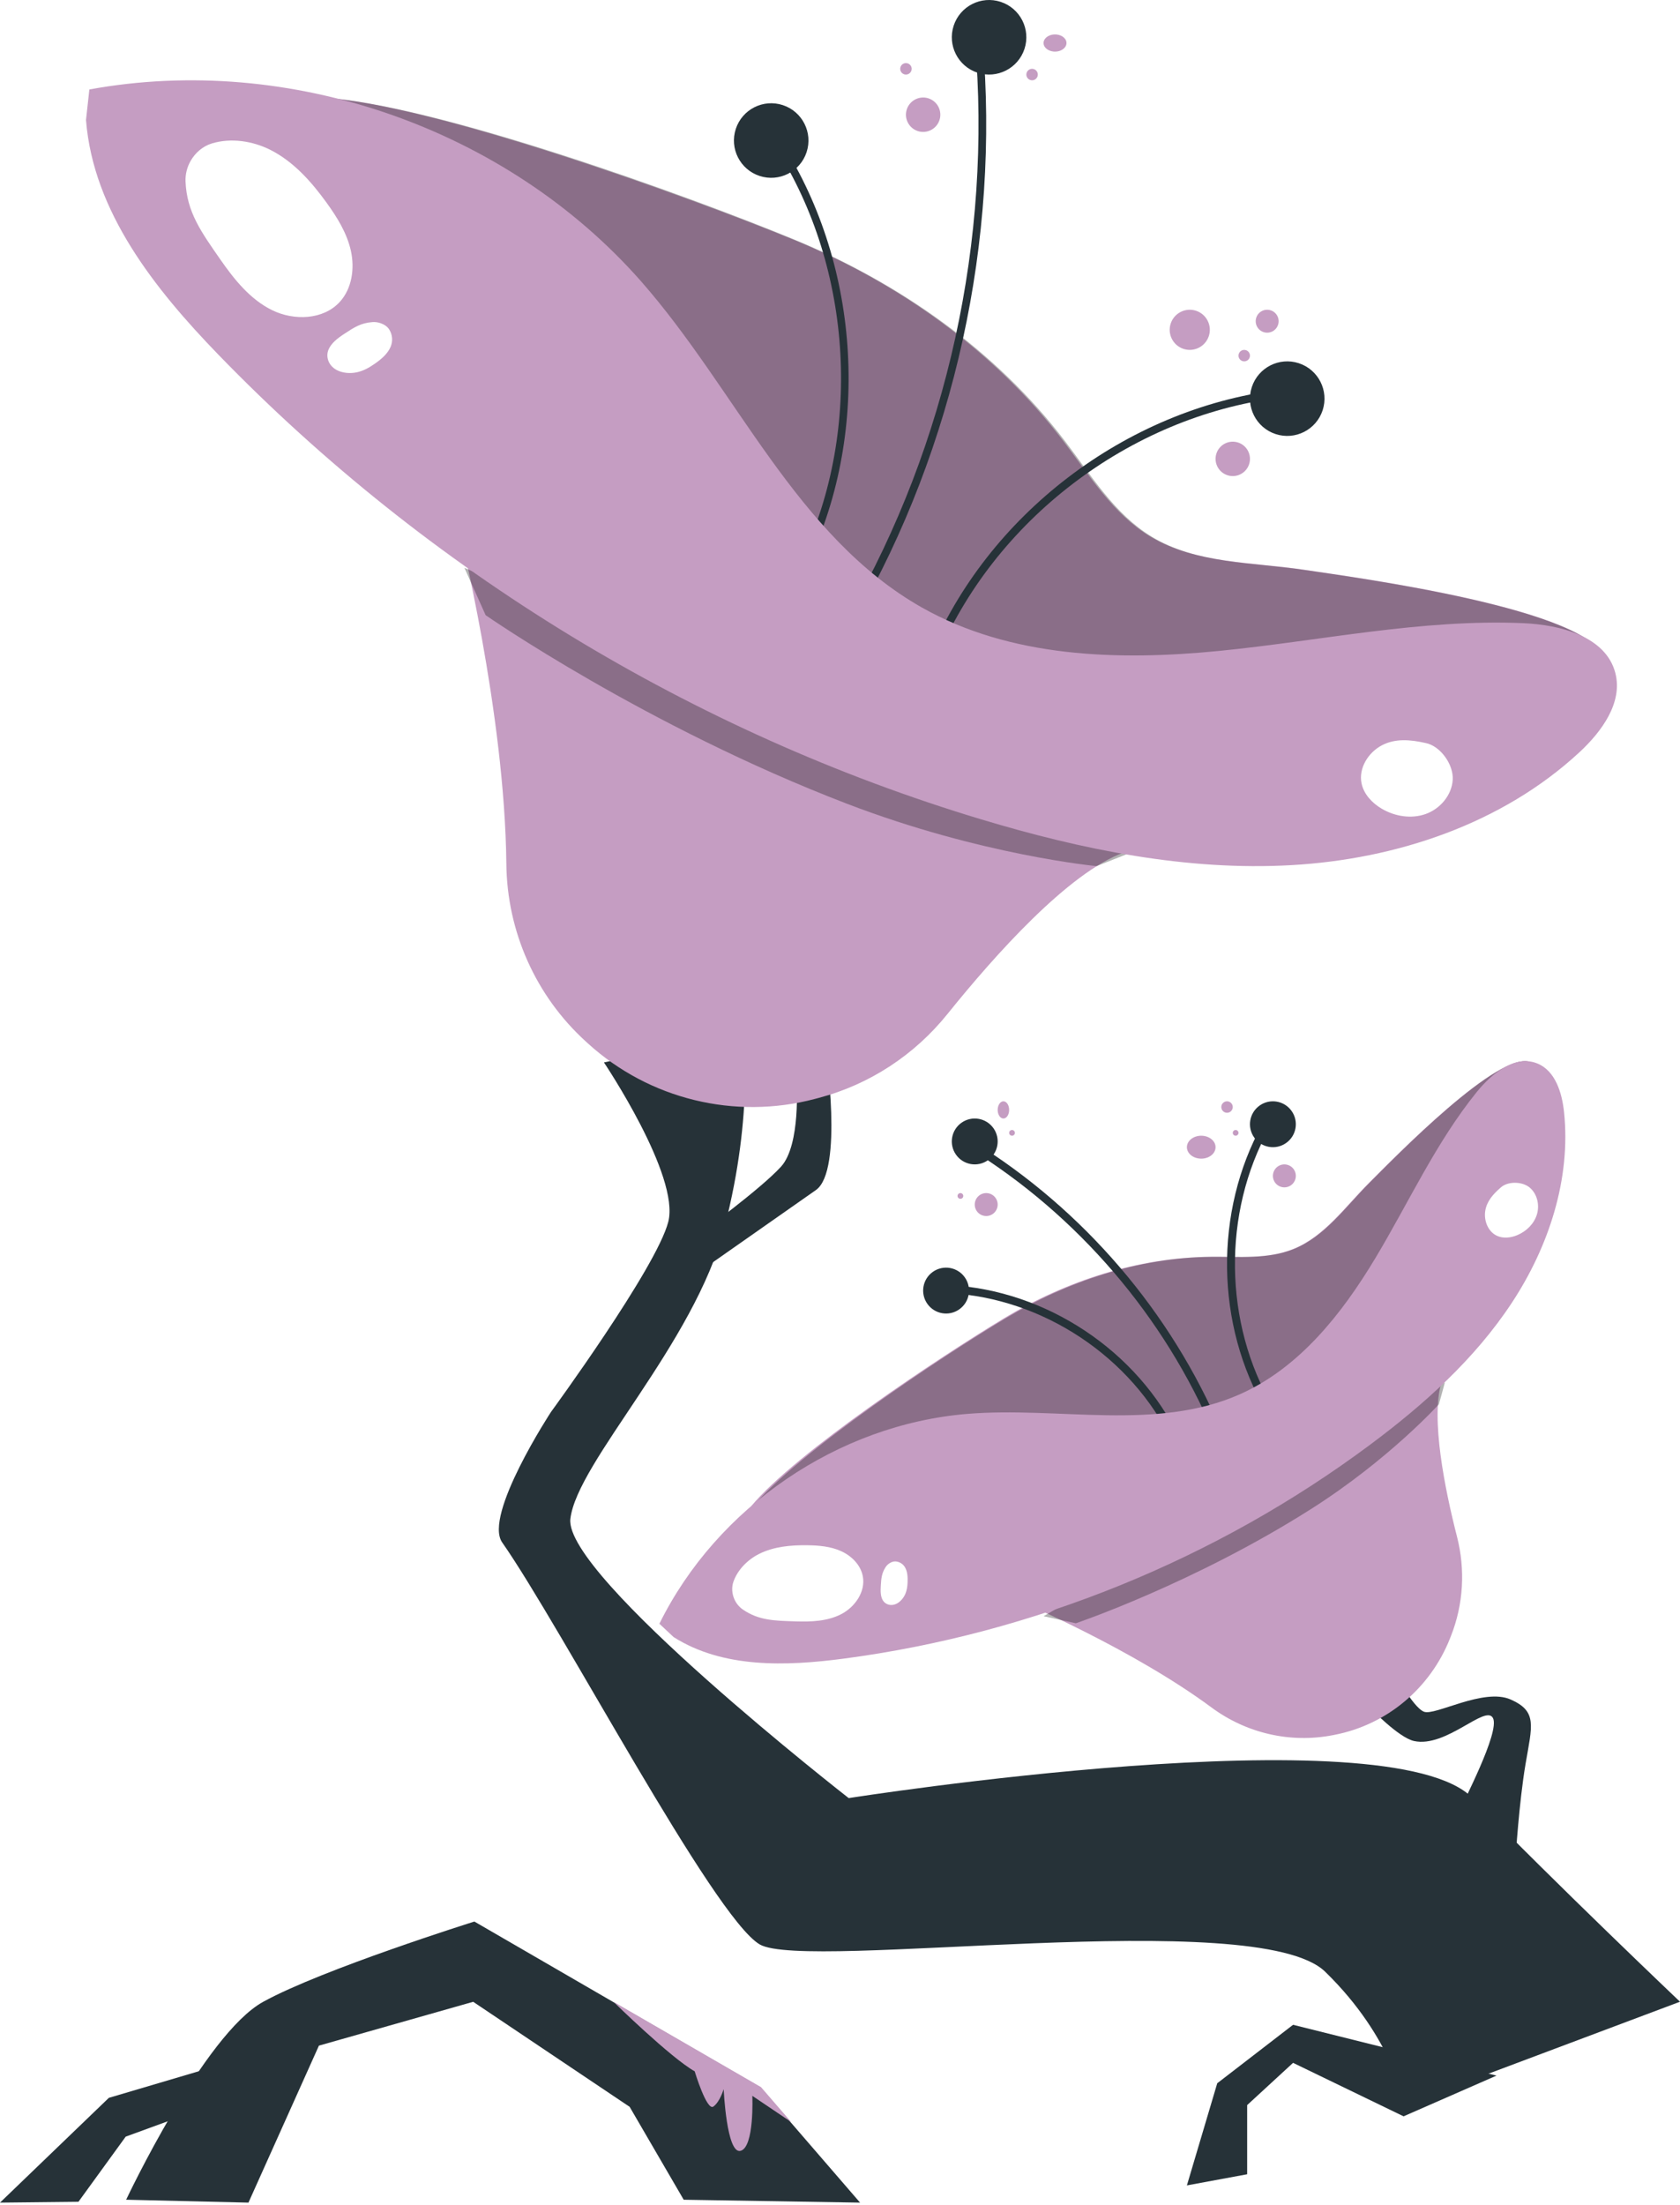 <svg width="346" height="454" viewBox="0 0 346 454" fill="none" xmlns="http://www.w3.org/2000/svg">
<path d="M300.951 372.204C300.951 371.637 309.01 356.561 307.475 353.694C305.94 350.827 297.84 359.899 291.204 358.424C288.038 357.719 282.232 351.644 282.232 351.644L286.748 343.638C286.748 343.638 290.969 351.517 293.273 352.402C295.576 353.287 305.553 347.424 311.119 349.881C316.684 352.34 315.532 355.251 314.189 363.16C312.846 371.068 312.135 382.607 312.135 382.607L300.951 372.204Z" fill="#263238"/>
<path d="M144.391 253.741C144.391 253.741 156.73 244.719 160.849 240.192C164.968 235.666 164.044 222.766 164.044 222.766L170.037 216.103C170.037 216.103 173.763 240.999 168.038 245.002C162.314 249.003 133.44 269.242 133.44 269.242L144.391 253.741Z" fill="#263238"/>
<path d="M124.383 218.727C124.383 218.727 140.071 242.067 137.633 251.544C135.195 261.022 113.496 290.66 113.496 290.66C113.496 290.66 99.517 311.967 103.427 317.549C115.552 334.861 146.914 394.671 156.452 400.298C165.988 405.924 258.782 392.193 272.916 405.924C287.049 419.656 289.339 433.386 289.339 433.386L346 412.106C346 412.106 320.359 387.748 303.299 370.183C286.236 352.617 174.794 370.183 174.794 370.183C174.794 370.183 116.07 324.453 117.468 312.689C118.865 300.925 143.021 276.668 149.219 252.682C155.414 228.696 152.982 212.56 152.982 212.56L124.383 218.727Z" fill="#263238"/>
<path d="M315.297 218.703C308.939 215.899 286.903 238.579 281.971 243.494C277.039 248.409 272.816 254.506 266.38 257.122C261.053 259.286 255.084 258.69 249.34 258.746C234.348 258.887 219.566 263.691 206.706 271.446C193.619 279.34 163.741 299.135 154.696 310.112L222.763 315.297C222.763 315.297 275.622 298.235 276.525 297.596C277.428 296.957 300.483 259.806 300.483 259.806L315.297 218.703Z" fill="#C59DC2" style="mix-blend-mode:difference"/>
<g opacity="0.3">
<path d="M315.297 218.703C308.959 215.899 286.991 238.579 282.074 243.494C277.156 248.409 272.947 254.506 266.53 257.122C261.219 259.286 255.269 258.69 249.543 258.746C234.596 258.887 219.898 263.753 207.04 271.446C194.184 279.139 164.279 298.964 154.696 310.538L223.047 315.297C223.047 315.297 275.744 298.235 276.644 297.596C277.544 296.957 300.529 259.806 300.529 259.806L315.297 218.703Z" fill="black"/>
</g>
<path fill-rule="evenodd" clip-rule="evenodd" d="M260.759 290.498C250.319 272.81 250.01 249.423 259.978 231.454L261.398 232.27C251.719 249.719 252.02 272.467 262.157 289.644L260.759 290.498Z" fill="#263238"/>
<path fill-rule="evenodd" clip-rule="evenodd" d="M250.033 295.222C239.819 271.037 221.918 250.162 199.57 236.379L200.423 234.997C223.058 248.957 241.184 270.095 251.529 294.59L250.033 295.222Z" fill="#263238"/>
<path fill-rule="evenodd" clip-rule="evenodd" d="M193.689 264.519C213.56 264.81 232.831 276.727 242.082 294.45L240.625 295.222C231.655 278.037 212.934 266.459 193.666 266.177L193.689 264.519Z" fill="#263238"/>
<path d="M210.198 329.722C210.198 329.722 233.307 339.528 249.486 351.508C256.703 356.852 265.763 358.938 274.536 357.221L274.919 357.146C285.632 355.049 294.562 347.58 298.627 337.315L298.83 336.8C301.405 330.299 301.807 323.137 300.073 316.357C297.564 306.556 294.638 292.082 296.874 284.594L235.79 303.038L210.198 329.722Z" fill="#C59DC2" style="mix-blend-mode:difference"/>
<path opacity="0.3" d="M214.922 332.734L221.573 334.191C221.573 334.191 245.962 325.94 270.025 310.662C286.064 300.479 296.346 289.101 296.346 289.101L297.584 284.594L214.922 332.734Z" fill="black"/>
<path d="M198.709 262.982C200.21 265.115 199.698 268.061 197.564 269.562C195.431 271.063 192.485 270.551 190.984 268.418C189.483 266.284 189.995 263.339 192.128 261.837C194.26 260.336 197.208 260.848 198.709 262.982Z" fill="#263238"/>
<path d="M204.613 232.278C206.115 234.412 205.603 237.358 203.469 238.859C201.335 240.36 198.39 239.848 196.888 237.715C195.387 235.581 195.899 232.635 198.033 231.134C200.164 229.633 203.112 230.145 204.613 232.278Z" fill="#263238"/>
<path d="M205.044 246.627C205.795 247.694 205.538 249.166 204.473 249.917C203.405 250.668 201.932 250.413 201.181 249.346C200.43 248.279 200.688 246.806 201.753 246.055C202.82 245.305 204.293 245.56 205.044 246.627Z" fill="#C59DC2" style="mix-blend-mode:difference"/>
<path d="M266.45 240.723C267.201 241.79 266.944 243.263 265.879 244.013C264.812 244.764 263.338 244.507 262.587 243.442C261.837 242.375 262.094 240.903 263.159 240.152C264.224 239.399 265.699 239.656 266.45 240.723Z" fill="#C59DC2" style="mix-blend-mode:difference"/>
<path d="M249.81 234.818C250.749 235.885 250.427 237.358 249.096 238.109C247.762 238.859 245.921 238.602 244.982 237.537C244.044 236.47 244.363 234.997 245.697 234.246C247.028 233.496 248.869 233.751 249.81 234.818Z" fill="#C59DC2" style="mix-blend-mode:difference"/>
<path d="M207.621 227.483C207.996 228.283 207.868 229.387 207.335 229.95C206.801 230.513 206.065 230.321 205.69 229.521C205.314 228.721 205.442 227.616 205.976 227.053C206.508 226.49 207.244 226.682 207.621 227.483Z" fill="#C59DC2" style="mix-blend-mode:difference"/>
<path d="M198.281 245.875C198.469 246.142 198.405 246.511 198.138 246.697C197.871 246.885 197.504 246.822 197.316 246.554C197.128 246.287 197.192 245.919 197.459 245.732C197.725 245.544 198.093 245.609 198.281 245.875Z" fill="#C59DC2" style="mix-blend-mode:difference"/>
<path d="M208.909 232.886C209.097 233.151 209.033 233.52 208.766 233.708C208.5 233.896 208.132 233.832 207.944 233.565C207.756 233.297 207.82 232.931 208.087 232.743C208.353 232.555 208.721 232.618 208.909 232.886Z" fill="#C59DC2" style="mix-blend-mode:difference"/>
<path d="M253.676 227.232C254.051 227.766 253.923 228.502 253.389 228.877C252.856 229.252 252.119 229.124 251.744 228.591C251.369 228.057 251.497 227.321 252.03 226.946C252.564 226.57 253.3 226.698 253.676 227.232Z" fill="#C59DC2" style="mix-blend-mode:difference"/>
<path d="M254.964 232.885C255.152 233.153 255.088 233.521 254.821 233.708C254.553 233.896 254.185 233.831 253.999 233.565C253.811 233.299 253.874 232.931 254.142 232.742C254.409 232.554 254.776 232.62 254.964 232.885Z" fill="#C59DC2" style="mix-blend-mode:difference"/>
<path d="M266.019 228.736C267.521 230.87 267.009 233.815 264.875 235.316C262.741 236.818 259.796 236.306 258.295 234.172C256.793 232.038 257.305 229.093 259.439 227.592C261.571 226.09 264.518 226.602 266.019 228.736Z" fill="#263238"/>
<path d="M316.629 218.946C312.069 217.084 307.279 220.949 304.17 224.781C295.741 235.181 290.147 247.546 283.251 259.029C276.356 270.512 267.591 281.597 255.384 287.029C238.081 294.726 218.058 289.527 199.198 291.084C172.588 293.279 147.665 310.264 135.802 334.287L138.74 337.038C148.896 343.469 161.834 343.043 173.739 341.473C212.829 336.319 250.546 320.997 282.21 297.405C293.285 289.154 303.748 279.773 311.357 268.224C318.966 256.675 323.558 242.734 322.12 228.96C321.701 224.974 320.327 220.457 316.629 218.946ZM177.701 324.524C178.294 327.678 176.092 330.847 173.249 332.314C170.406 333.784 167.076 333.903 163.88 333.801C159.492 333.659 156.288 333.625 152.987 331.356C152.218 330.828 151.614 330.079 151.238 329.222C150.734 328.068 150.645 326.755 151.074 325.57C151.958 323.133 153.986 321.094 156.334 319.915C159.367 318.392 162.86 318.085 166.25 318.127C168.622 318.157 171.048 318.358 173.213 319.334C175.38 320.307 177.262 322.182 177.701 324.524ZM186.917 325.794C186.881 326.586 186.786 327.413 186.419 328.225C186.051 329.038 185.369 329.843 184.537 330.215C183.416 330.715 182.32 330.287 181.83 329.481C181.34 328.677 181.333 327.58 181.401 326.507C181.496 325.033 181.543 323.966 182.379 322.649C182.573 322.341 182.843 322.07 183.152 321.864C183.564 321.586 184.03 321.429 184.444 321.459C185.298 321.519 185.994 321.998 186.387 322.666C186.896 323.531 186.968 324.664 186.917 325.794ZM316.529 250.03C315.94 251.958 314.362 253.493 312.51 254.274C311.167 254.84 309.587 255.027 308.269 254.403C306.453 253.544 305.577 251.288 305.889 249.296C306.2 247.304 307.53 245.822 309.051 244.507C310.521 243.134 313.541 243.204 315.07 244.509C316.601 245.815 317.119 248.102 316.529 250.03Z" fill="#C59DC2" style="mix-blend-mode:difference"/>
<path d="M330.648 135.932C328.194 125.399 279.246 118.889 268.493 117.283C257.739 115.677 246.175 116.049 236.881 110.435C229.19 105.79 224.342 97.786 218.893 90.665C204.673 72.08 184.833 58.075 163.106 49.205C140.997 40.176 88.305 21.203 66.13 20.075L123.421 109.841C123.421 109.841 194.231 160.03 195.874 160.565C197.517 161.099 265.479 155.487 265.479 155.487L330.648 135.932Z" fill="#C59DC2" style="mix-blend-mode:difference"/>
<g opacity="0.3">
<path d="M330.648 135.971C328.203 125.455 279.439 118.955 268.726 117.352C258.012 115.748 246.492 116.12 237.233 110.514C229.571 105.877 224.741 97.886 219.312 90.777C205.145 72.221 185.336 58.344 163.735 49.382C142.135 40.42 89.494 21.358 66.13 20.075L124.197 109.922C124.197 109.922 194.741 160.031 196.378 160.565C198.014 161.099 265.721 155.496 265.721 155.496L330.648 135.971Z" fill="black"/>
</g>
<path fill-rule="evenodd" clip-rule="evenodd" d="M191.304 135.185C203.301 106.038 231.758 84.294 263.131 80.3L263.338 81.914C232.549 85.833 204.59 107.196 192.815 135.802L191.304 135.185Z" fill="#263238"/>
<path fill-rule="evenodd" clip-rule="evenodd" d="M174.771 126.717C195.1 91.287 204.328 49.319 200.788 8.409L202.366 8.266C205.935 49.511 196.633 91.816 176.138 127.536L174.771 126.717Z" fill="#263238"/>
<path fill-rule="evenodd" clip-rule="evenodd" d="M159.499 27.16C176.636 52.032 179.641 86.839 167.044 114.546L165.64 113.842C177.992 86.674 175.042 52.505 158.239 28.118L159.499 27.16Z" fill="#263238"/>
<path d="M94.471 108.642C94.471 108.642 103.964 146.574 104.284 177.837C104.426 191.781 110.323 205.032 120.661 214.427L121.112 214.838C133.733 226.309 151.338 230.601 167.846 226.236L168.675 226.016C179.13 223.252 188.371 217.164 195.138 208.751C204.921 196.59 220.096 179.607 231.454 175.511L151.45 116.091L94.471 108.642Z" fill="#C59DC2" style="mix-blend-mode:difference"/>
<path opacity="0.3" d="M95.652 116.908L100.017 126.649C100.017 126.649 132.998 149.576 174.455 165.48C202.084 176.08 225.856 178.314 225.856 178.314L232.635 175.628L95.652 116.908Z" fill="black"/>
<path d="M166.122 31.32C164.803 35.348 160.468 37.543 156.442 36.224C152.413 34.906 150.218 30.571 151.537 26.543C152.856 22.515 157.191 20.32 161.219 21.639C165.246 22.96 167.441 27.292 166.122 31.32Z" fill="#263238"/>
<path d="M210.996 10.064C209.677 14.092 205.342 16.287 201.315 14.968C197.287 13.65 195.092 9.315 196.41 5.287C197.729 1.259 202.065 -0.936 206.093 0.383C210.117 1.702 212.315 6.036 210.996 10.064Z" fill="#263238"/>
<path d="M193.489 24.72C192.88 26.578 190.881 27.592 189.021 26.984C187.163 26.375 186.149 24.376 186.756 22.516C187.366 20.658 189.365 19.644 191.225 20.251C193.083 20.859 194.097 22.86 193.489 24.72Z" fill="#C59DC2" style="mix-blend-mode:difference"/>
<path d="M257.256 95.574C256.649 97.432 254.648 98.446 252.789 97.836C250.931 97.229 249.917 95.228 250.524 93.368C251.132 91.51 253.132 90.496 254.992 91.105C256.852 91.713 257.866 93.714 257.256 95.574Z" fill="#C59DC2" style="mix-blend-mode:difference"/>
<path d="M248.961 69.187C248.249 71.355 245.917 72.538 243.747 71.829C241.58 71.118 240.397 68.786 241.108 66.616C241.817 64.448 244.151 63.265 246.321 63.974C248.489 64.685 249.672 67.019 248.961 69.187Z" fill="#C59DC2" style="mix-blend-mode:difference"/>
<path d="M219.527 9.408C219.12 10.338 217.786 10.844 216.548 10.539C215.308 10.234 214.633 9.234 215.04 8.306C215.447 7.375 216.78 6.869 218.018 7.174C219.259 7.478 219.933 8.478 219.527 9.408Z" fill="#C59DC2" style="mix-blend-mode:difference"/>
<path d="M187.702 14.538C187.5 15.158 186.832 15.495 186.213 15.293C185.593 15.09 185.256 14.423 185.458 13.803C185.661 13.184 186.328 12.846 186.948 13.049C187.567 13.251 187.905 13.918 187.702 14.538Z" fill="#C59DC2" style="mix-blend-mode:difference"/>
<path d="M213.682 15.719C213.479 16.338 212.812 16.676 212.192 16.473C211.573 16.271 211.235 15.604 211.438 14.984C211.64 14.364 212.308 14.027 212.927 14.229C213.547 14.432 213.884 15.099 213.682 15.719Z" fill="#C59DC2" style="mix-blend-mode:difference"/>
<path d="M263.219 66.865C262.813 68.105 261.479 68.78 260.241 68.373C259.001 67.967 258.326 66.634 258.733 65.394C259.139 64.154 260.473 63.48 261.711 63.886C262.951 64.295 263.626 65.628 263.219 66.865Z" fill="#C59DC2" style="mix-blend-mode:difference"/>
<path d="M257.374 73.582C257.171 74.202 256.504 74.54 255.885 74.337C255.265 74.135 254.928 73.467 255.13 72.848C255.333 72.228 256 71.89 256.619 72.093C257.239 72.296 257.578 72.963 257.374 73.582Z" fill="#C59DC2" style="mix-blend-mode:difference"/>
<path d="M272.402 84.46C271.083 88.488 266.748 90.683 262.721 89.364C258.693 88.046 256.498 83.71 257.817 79.684C259.135 75.656 263.471 73.46 267.497 74.779C271.523 76.098 273.721 80.431 272.402 84.46Z" fill="#263238"/>
<path d="M332.681 138.546C330.732 131.043 321.395 128.618 313.674 128.291C292.732 127.402 271.984 131.937 251.124 134.003C230.265 136.068 208.145 135.399 189.881 125.08C163.992 110.454 151.707 80.296 132.052 57.941C104.32 26.402 59.638 10.862 18.404 18.419L17.713 24.706C19.192 43.564 31.87 59.497 45.013 73.056C88.168 117.579 142.777 150.828 202.061 168.678C222.795 174.921 244.371 179.335 265.987 178.109C287.6 176.883 309.381 169.602 325.288 154.87C329.894 150.603 334.26 144.632 332.681 138.546ZM69.973 62.161C66.576 65.869 60.54 66.061 56.032 63.849C51.523 61.636 48.245 57.544 45.373 53.413C41.43 47.737 38.467 43.661 38.211 37.363C38.152 35.897 38.52 34.432 39.242 33.155C40.214 31.436 41.777 30.091 43.664 29.522C47.55 28.351 52.006 29.003 55.689 30.86C60.445 33.26 64.109 37.382 67.239 41.704C69.428 44.728 71.453 47.979 72.264 51.628C73.075 55.274 72.493 59.41 69.973 62.161ZM77.031 74.99C76.006 75.689 74.88 76.341 73.518 76.641C72.154 76.941 70.504 76.834 69.259 76.131C67.58 75.185 67.088 73.398 67.637 72.025C68.185 70.653 69.551 69.614 70.96 68.696C72.895 67.433 74.276 66.49 76.712 66.311C77.279 66.269 77.874 66.356 78.421 66.549C79.157 66.809 79.788 67.251 80.142 67.801C80.867 68.934 80.921 70.266 80.454 71.388C79.848 72.839 78.497 73.993 77.031 74.99ZM293.642 167.575C290.673 168.638 287.268 168.087 284.553 166.483C282.583 165.318 280.866 163.499 280.408 161.251C279.78 158.151 281.785 154.929 284.574 153.455C287.363 151.98 290.466 152.269 293.543 152.955C296.643 153.525 299.392 157.401 299.191 160.558C298.992 163.71 296.611 166.513 293.642 167.575Z" fill="#C59DC2" style="mix-blend-mode:difference"/>
<path d="M25.98 452.866C25.98 452.866 42.013 418.827 54.207 412.118C66.404 405.409 97.698 395.597 97.698 395.597L156.629 429.731L177.133 453.461L140.809 452.868L129.676 433.743L97.454 412.118L65.683 421.144L51.171 453.461L25.98 452.866Z" fill="#263238"/>
<path d="M41.331 426.3L22.417 431.892L0 453.461L16.158 453.287L25.89 439.879L38.192 435.386L41.331 426.3Z" fill="#263238"/>
<path d="M244.444 449.918L250.693 428.891L266.311 416.853L308.212 427.314L289.069 435.696L266.311 424.686L256.855 433.385V447.624L244.444 449.918Z" fill="#263238"/>
<path d="M126.355 412.13C126.355 412.13 138.159 423.676 143.071 426.43C143.071 426.43 145.558 434.672 146.922 433.688C148.285 432.704 149.041 430.103 149.041 430.103C149.041 430.103 149.646 443.567 152.523 442.801C155.4 442.036 154.945 431.48 154.945 431.48L162.962 436.881L156.734 429.69L126.355 412.13Z" fill="#C59DC2" style="mix-blend-mode:difference"/>
</svg>
